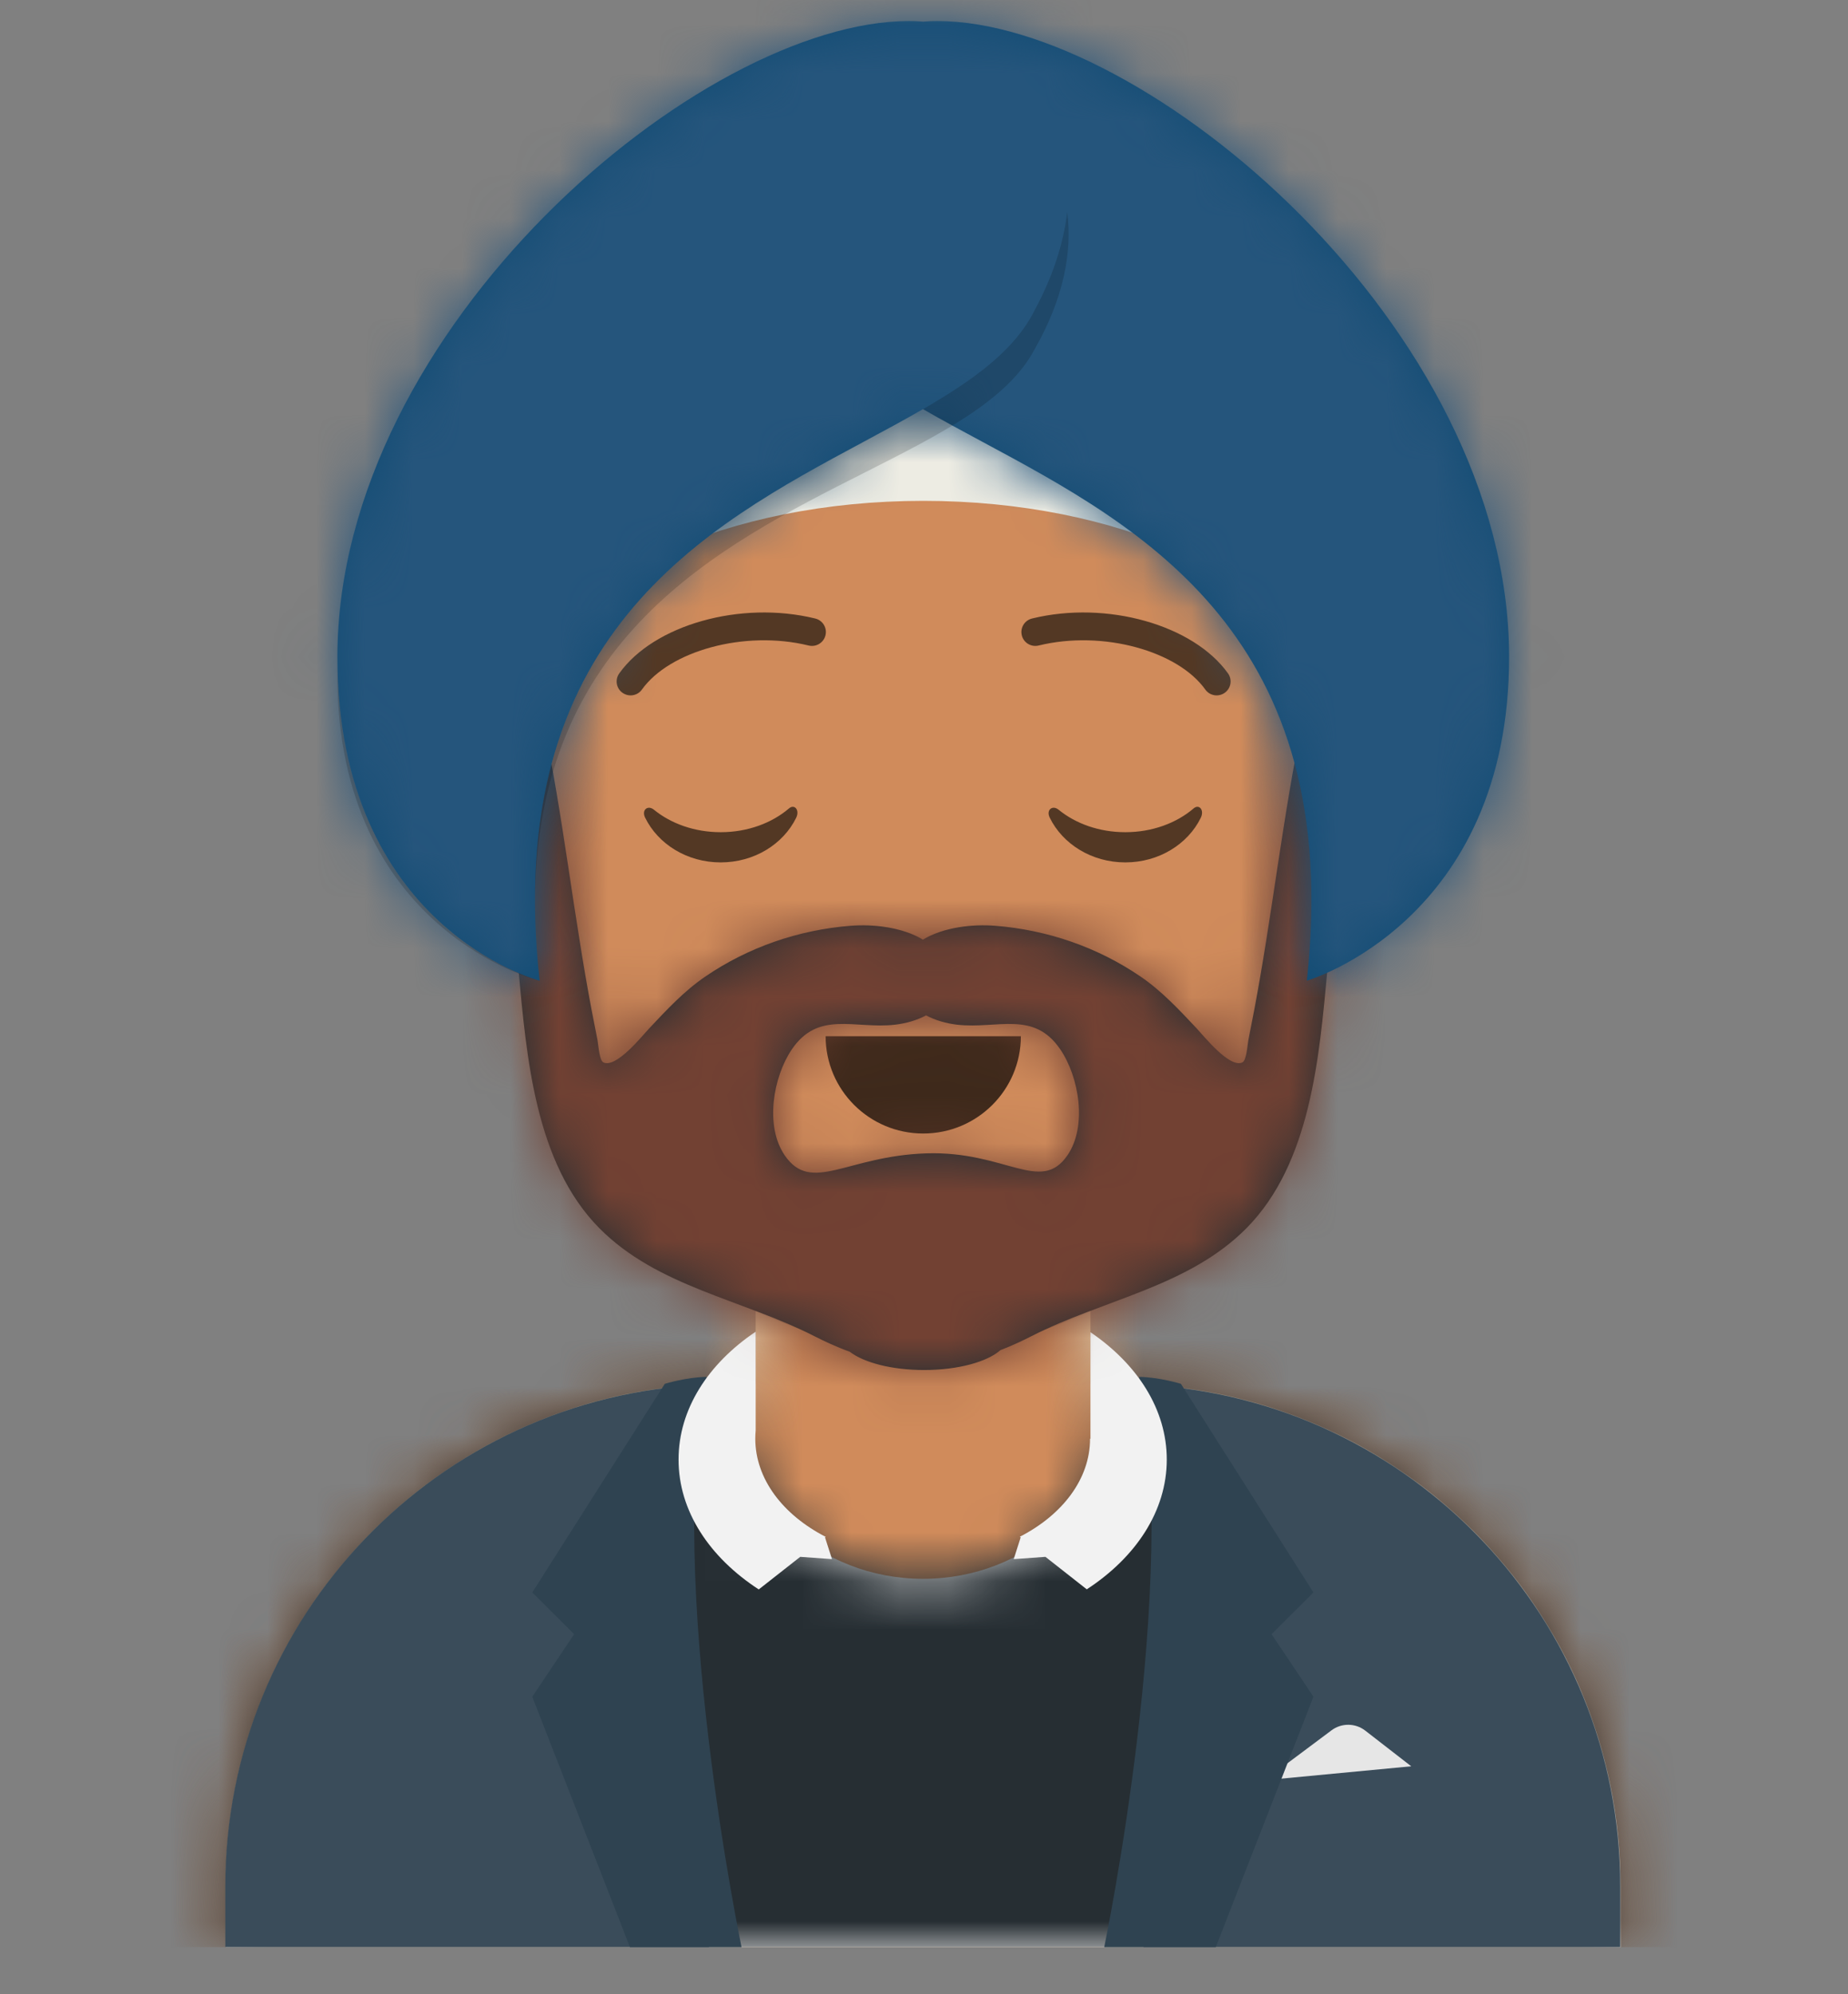 <svg width="38" height="41" viewBox="0 0 38 41" fill="none" xmlns="http://www.w3.org/2000/svg">
<rect x="0" y="0" width="38" height="41" fill="#808080" stroke="none"/>
<path fill-rule="evenodd" clip-rule="evenodd" d="M18.984 5.145C14.549 5.145 10.953 8.74 10.953 13.175V14.033C10.137 14.168 9.516 14.877 9.516 15.731V17.722C9.516 18.592 10.161 19.311 10.999 19.427C11.303 22.256 13.075 24.645 15.539 25.817V28.449H14.966C9.264 28.449 4.641 33.072 4.641 38.775V40.03H33.323V38.775C33.323 33.072 28.7 28.449 22.997 28.449H22.423V25.82C24.89 24.649 26.666 22.257 26.969 19.425C27.802 19.305 28.442 18.588 28.442 17.722V15.731C28.442 14.881 27.825 14.174 27.015 14.035V13.175C27.015 8.74 23.419 5.145 18.984 5.145Z" fill="#D0C6AC"/>
<mask id="mask0_4157_5867" style="mask-type:luminance" maskUnits="userSpaceOnUse" x="4" y="5" width="30" height="36">
<path fill-rule="evenodd" clip-rule="evenodd" d="M18.984 5.145C14.549 5.145 10.953 8.74 10.953 13.175V14.033C10.137 14.168 9.516 14.877 9.516 15.731V17.722C9.516 18.592 10.161 19.311 10.999 19.427C11.303 22.256 13.075 24.645 15.539 25.817V28.449H14.966C9.264 28.449 4.641 33.072 4.641 38.775V40.03H33.323V38.775C33.323 33.072 28.7 28.449 22.997 28.449H22.423V25.82C24.89 24.649 26.666 22.257 26.969 19.425C27.802 19.305 28.442 18.588 28.442 17.722V15.731C28.442 14.881 27.825 14.174 27.015 14.035V13.175C27.015 8.74 23.419 5.145 18.984 5.145Z" fill="white"/>
</mask>
<g mask="url(#mask0_4157_5867)">
<rect x="0.055" y="5.145" width="37.861" height="34.886" fill="#D08B5B"/>
<path fill-rule="evenodd" clip-rule="evenodd" d="M10.953 18.56V19.702C10.953 24.138 14.549 27.733 18.984 27.733C23.419 27.733 27.015 24.138 27.015 19.702V18.56C27.015 22.995 23.419 26.591 18.984 26.591C14.549 26.591 10.953 22.995 10.953 18.56Z" fill="black" fill-opacity="0.1"/>
</g>
<path fill-rule="evenodd" clip-rule="evenodd" d="M22.854 28.885C22.854 30.859 21.12 32.459 18.982 32.459C16.843 32.459 15.109 30.859 15.109 28.885C15.109 28.74 15.119 28.597 15.137 28.457H14.966C9.264 28.457 4.641 33.08 4.641 38.783V40.031H33.323V38.783C33.323 33.08 28.7 28.457 22.997 28.457H22.826C22.844 28.597 22.854 28.74 22.854 28.885Z" fill="#E6E6E6"/>
<mask id="mask1_4157_5867" style="mask-type:luminance" maskUnits="userSpaceOnUse" x="4" y="28" width="30" height="13">
<path fill-rule="evenodd" clip-rule="evenodd" d="M22.846 28.885C22.846 30.859 21.112 32.459 18.974 32.459C16.835 32.459 15.102 30.859 15.102 28.885C15.102 28.74 15.111 28.597 15.129 28.457H14.958C9.256 28.457 4.633 33.08 4.633 38.783V40.031H33.315V38.783C33.315 33.08 28.692 28.457 22.989 28.457H22.818C22.836 28.597 22.846 28.74 22.846 28.885Z" fill="white"/>
</mask>
<g mask="url(#mask1_4157_5867)">
<rect x="0.047" y="24.303" width="37.861" height="15.727" fill="#262E33"/>
</g>
<path fill-rule="evenodd" clip-rule="evenodd" d="M23.513 40.03H33.315V38.782C33.315 33.283 29.017 28.789 23.597 28.474C24.033 30.132 24.282 32.051 24.282 34.097C24.282 36.271 24 38.303 23.513 40.03ZM14.499 28.467C14.062 30.126 13.812 32.048 13.812 34.097C13.812 36.271 14.094 38.303 14.581 40.03H4.633V38.782C4.633 33.233 9.009 28.707 14.499 28.467Z" fill="#3A4C5A"/>
<path fill-rule="evenodd" clip-rule="evenodd" d="M26.008 36.599L27.379 35.574C27.586 35.419 27.87 35.422 28.074 35.58L29.019 36.313L26.008 36.599Z" fill="#E6E6E6"/>
<path fill-rule="evenodd" clip-rule="evenodd" d="M14.531 28.307C13.67 32.453 15.248 40.031 15.248 40.031H12.953L10.945 34.883L11.806 33.597L10.945 32.739L13.67 28.45C13.67 28.45 14.106 28.314 14.531 28.307Z" fill="#2F4351"/>
<path fill-rule="evenodd" clip-rule="evenodd" d="M23.422 28.307C24.283 32.453 22.706 40.031 22.706 40.031H25L27.008 34.883L26.147 33.597L27.008 32.739L24.283 28.45C24.283 28.45 23.847 28.314 23.422 28.307Z" fill="#2F4351"/>
<path fill-rule="evenodd" clip-rule="evenodd" d="M15.539 27.378C14.563 28.035 13.953 28.97 13.953 30.007C13.953 31.066 14.589 32.018 15.602 32.677L16.455 32.007L17.108 32.054L16.965 31.607L16.979 31.596C16.103 31.146 15.531 30.409 15.531 29.576C15.531 29.519 15.534 29.463 15.539 29.407V27.378ZM22.415 29.578C22.414 30.41 21.844 31.145 20.97 31.594L20.988 31.607L20.845 32.054L21.497 32.007L22.347 32.675C23.357 32.016 23.992 31.064 23.992 30.007C23.992 28.976 23.389 28.046 22.423 27.389V29.578H22.415Z" fill="#F2F2F2"/>
<path fill-rule="evenodd" clip-rule="evenodd" d="M16.977 21.303C16.977 22.408 17.875 23.304 18.984 23.304C20.093 23.304 20.992 22.408 20.992 21.303" fill="black" fill-opacity="0.7"/>
<rect width="16.062" height="6.291" transform="translate(10.953 12.869)" fill="#D08B5B"/>
<path fill-rule="evenodd" clip-rule="evenodd" d="M13.265 16.809C13.53 17.352 14.126 17.73 14.819 17.73C15.51 17.73 16.105 17.355 16.371 16.814C16.45 16.654 16.337 16.523 16.224 16.62C15.872 16.921 15.373 17.109 14.819 17.109C14.283 17.109 13.798 16.933 13.448 16.648C13.321 16.544 13.188 16.65 13.265 16.809Z" fill="black" fill-opacity="0.6"/>
<path fill-rule="evenodd" clip-rule="evenodd" d="M21.585 16.809C21.85 17.352 22.447 17.73 23.14 17.73C23.83 17.73 24.425 17.355 24.691 16.814C24.77 16.654 24.658 16.523 24.544 16.62C24.193 16.921 23.693 17.109 23.14 17.109C22.603 17.109 22.118 16.933 21.769 16.648C21.641 16.544 21.508 16.65 21.585 16.809Z" fill="black" fill-opacity="0.6"/>
<path d="M13.2 14.176C13.762 13.388 15.301 12.947 16.627 13.271C16.781 13.309 16.936 13.215 16.974 13.062C17.012 12.909 16.918 12.754 16.764 12.716C15.224 12.339 13.441 12.85 12.733 13.845C12.641 13.973 12.671 14.152 12.8 14.243C12.93 14.335 13.109 14.305 13.2 14.176Z" fill="black" fill-opacity="0.6"/>
<path d="M24.784 14.176C24.223 13.388 22.683 12.947 21.358 13.271C21.204 13.309 21.048 13.215 21.011 13.062C20.973 12.909 21.067 12.754 21.221 12.716C22.761 12.339 24.543 12.85 25.252 13.845C25.343 13.973 25.313 14.152 25.184 14.243C25.055 14.335 24.876 14.305 24.784 14.176Z" fill="black" fill-opacity="0.6"/>
<mask id="mask2_4157_5867" style="mask-type:luminance" maskUnits="userSpaceOnUse" x="0" y="0" width="38" height="41">
<rect x="0.055" width="37.861" height="40.033" fill="white"/>
</mask>
<g mask="url(#mask2_4157_5867)">
<path fill-rule="evenodd" clip-rule="evenodd" d="M19.043 23.712C17.411 23.766 16.684 24.552 16.136 23.753C15.725 23.153 15.896 22.144 16.281 21.576C16.828 20.768 17.57 21.159 18.399 21.067C18.625 21.041 18.851 20.978 19.043 20.875C19.234 20.978 19.461 21.041 19.686 21.067C20.516 21.159 21.257 20.768 21.804 21.576C22.189 22.144 22.361 23.153 21.949 23.753C21.401 24.552 20.674 23.658 19.043 23.712ZM26.968 14.012C26.483 16.024 26.26 18.077 25.908 20.113C25.835 20.537 25.755 20.96 25.67 21.382C25.652 21.471 25.634 21.8 25.547 21.842C25.285 21.968 24.751 21.296 24.608 21.144C24.249 20.763 23.893 20.378 23.456 20.079C22.572 19.475 21.538 19.117 20.461 19.033C20.011 18.997 19.402 19.059 18.978 19.318C18.553 19.059 17.944 18.997 17.494 19.033C16.418 19.117 15.383 19.475 14.5 20.079C14.063 20.378 13.707 20.763 13.348 21.144C13.205 21.296 12.67 21.968 12.408 21.842C12.321 21.8 12.304 21.471 12.286 21.382C12.201 20.96 12.12 20.537 12.047 20.113C11.695 18.077 11.472 16.024 10.987 14.012C10.846 14.012 10.722 16.692 10.706 16.942C10.642 17.956 10.567 18.948 10.663 19.963C10.828 21.715 11 23.91 12.322 25.248C13.517 26.456 15.252 26.709 16.749 27.472C16.942 27.57 17.197 27.691 17.473 27.79C17.763 28.014 18.339 28.166 19.002 28.166C19.698 28.166 20.298 27.999 20.572 27.757C20.814 27.665 21.035 27.559 21.206 27.472C22.703 26.709 24.438 26.456 25.633 25.248C26.956 23.91 27.128 21.715 27.293 19.963C27.388 18.948 27.313 17.956 27.249 16.942C27.234 16.692 27.11 14.012 26.968 14.012Z" fill="#252E32"/>
<mask id="mask3_4157_5867" style="mask-type:luminance" maskUnits="userSpaceOnUse" x="10" y="14" width="18" height="15">
<path fill-rule="evenodd" clip-rule="evenodd" d="M19.043 23.712C17.411 23.766 16.684 24.552 16.136 23.753C15.725 23.153 15.896 22.144 16.281 21.576C16.828 20.768 17.57 21.159 18.399 21.067C18.625 21.041 18.851 20.978 19.043 20.875C19.234 20.978 19.461 21.041 19.686 21.067C20.516 21.159 21.257 20.768 21.804 21.576C22.189 22.144 22.361 23.153 21.949 23.753C21.401 24.552 20.674 23.658 19.043 23.712ZM26.968 14.012C26.483 16.024 26.26 18.077 25.908 20.113C25.835 20.537 25.755 20.96 25.67 21.382C25.652 21.471 25.634 21.8 25.547 21.842C25.285 21.968 24.751 21.296 24.608 21.144C24.249 20.763 23.893 20.378 23.456 20.079C22.572 19.475 21.538 19.117 20.461 19.033C20.011 18.997 19.402 19.059 18.978 19.318C18.553 19.059 17.944 18.997 17.494 19.033C16.418 19.117 15.383 19.475 14.5 20.079C14.063 20.378 13.707 20.763 13.348 21.144C13.205 21.296 12.67 21.968 12.408 21.842C12.321 21.8 12.304 21.471 12.286 21.382C12.201 20.96 12.12 20.537 12.047 20.113C11.695 18.077 11.472 16.024 10.987 14.012C10.846 14.012 10.722 16.692 10.706 16.942C10.642 17.956 10.567 18.948 10.663 19.963C10.828 21.715 11 23.91 12.322 25.248C13.517 26.456 15.252 26.709 16.749 27.472C16.942 27.57 17.197 27.691 17.473 27.79C17.763 28.014 18.339 28.166 19.002 28.166C19.698 28.166 20.298 27.999 20.572 27.757C20.814 27.665 21.035 27.559 21.206 27.472C22.703 26.709 24.438 26.456 25.633 25.248C26.956 23.91 27.128 21.715 27.293 19.963C27.388 18.948 27.313 17.956 27.249 16.942C27.234 16.692 27.11 14.012 26.968 14.012Z" fill="white"/>
</mask>
<g mask="url(#mask3_4157_5867)">
<rect x="7.078" y="10.295" width="23.806" height="21.732" fill="#724133"/>
</g>
<path fill-rule="evenodd" clip-rule="evenodd" d="M10.743 13.943C11.614 11.854 14.973 10.297 18.985 10.297C22.996 10.297 26.356 11.854 27.227 13.943C27.37 13.598 27.446 13.239 27.446 12.87C27.446 10.265 23.658 8.152 18.985 8.152C14.312 8.152 10.523 10.265 10.523 12.87C10.523 13.239 10.599 13.598 10.743 13.943Z" fill="#EDECE3"/>
<path fill-rule="evenodd" clip-rule="evenodd" d="M6.938 13.489C6.928 19.09 11.096 20.162 11.096 20.162C10.316 13.078 14.472 10.847 17.769 9.078C18.191 8.851 18.599 8.632 18.98 8.412C19.363 8.633 19.773 8.853 20.197 9.081C23.492 10.85 27.649 13.082 26.872 20.162C26.872 20.162 31.041 18.953 31.031 13.489C31.02 6.744 23.552 0.432 19.271 0.432C19.175 0.432 19.078 0.436 18.983 0.444C18.889 0.436 18.793 0.432 18.697 0.432C14.405 0.432 6.949 6.744 6.938 13.489Z" fill="#124C74"/>
<mask id="mask4_4157_5867" style="mask-type:luminance" maskUnits="userSpaceOnUse" x="6" y="0" width="26" height="21">
<path fill-rule="evenodd" clip-rule="evenodd" d="M6.938 13.489C6.928 19.09 11.096 20.162 11.096 20.162C10.316 13.078 14.472 10.847 17.769 9.078C18.191 8.851 18.599 8.632 18.98 8.412C19.363 8.633 19.773 8.853 20.197 9.081C23.492 10.85 27.649 13.082 26.872 20.162C26.872 20.162 31.041 18.953 31.031 13.489C31.02 6.744 23.552 0.432 19.271 0.432C19.175 0.432 19.078 0.436 18.983 0.444C18.889 0.436 18.793 0.432 18.697 0.432C14.405 0.432 6.949 6.744 6.938 13.489Z" fill="white"/>
</mask>
<g mask="url(#mask4_4157_5867)">
<rect x="0.055" y="0.002" width="37.805" height="39.975" fill="#25557C"/>
</g>
<path fill-rule="evenodd" clip-rule="evenodd" d="M11.001 18.544C11.023 13.132 14.755 11.245 17.769 9.721C19.347 8.923 20.729 8.225 21.279 7.172C21.87 6.136 22.052 5.178 21.945 4.359C21.872 4.984 21.661 5.66 21.279 6.371C20.729 7.489 19.347 8.231 17.769 9.078C14.737 10.705 10.979 12.722 11.001 18.544ZM11.096 20.162C11.071 20.156 7.04 19.102 6.939 13.714C6.938 13.768 6.938 13.822 6.938 13.877C6.928 19.153 11.096 20.163 11.096 20.163C11.096 20.163 11.096 20.163 11.096 20.162Z" fill="black" fill-opacity="0.16"/>
</g>
</svg>
